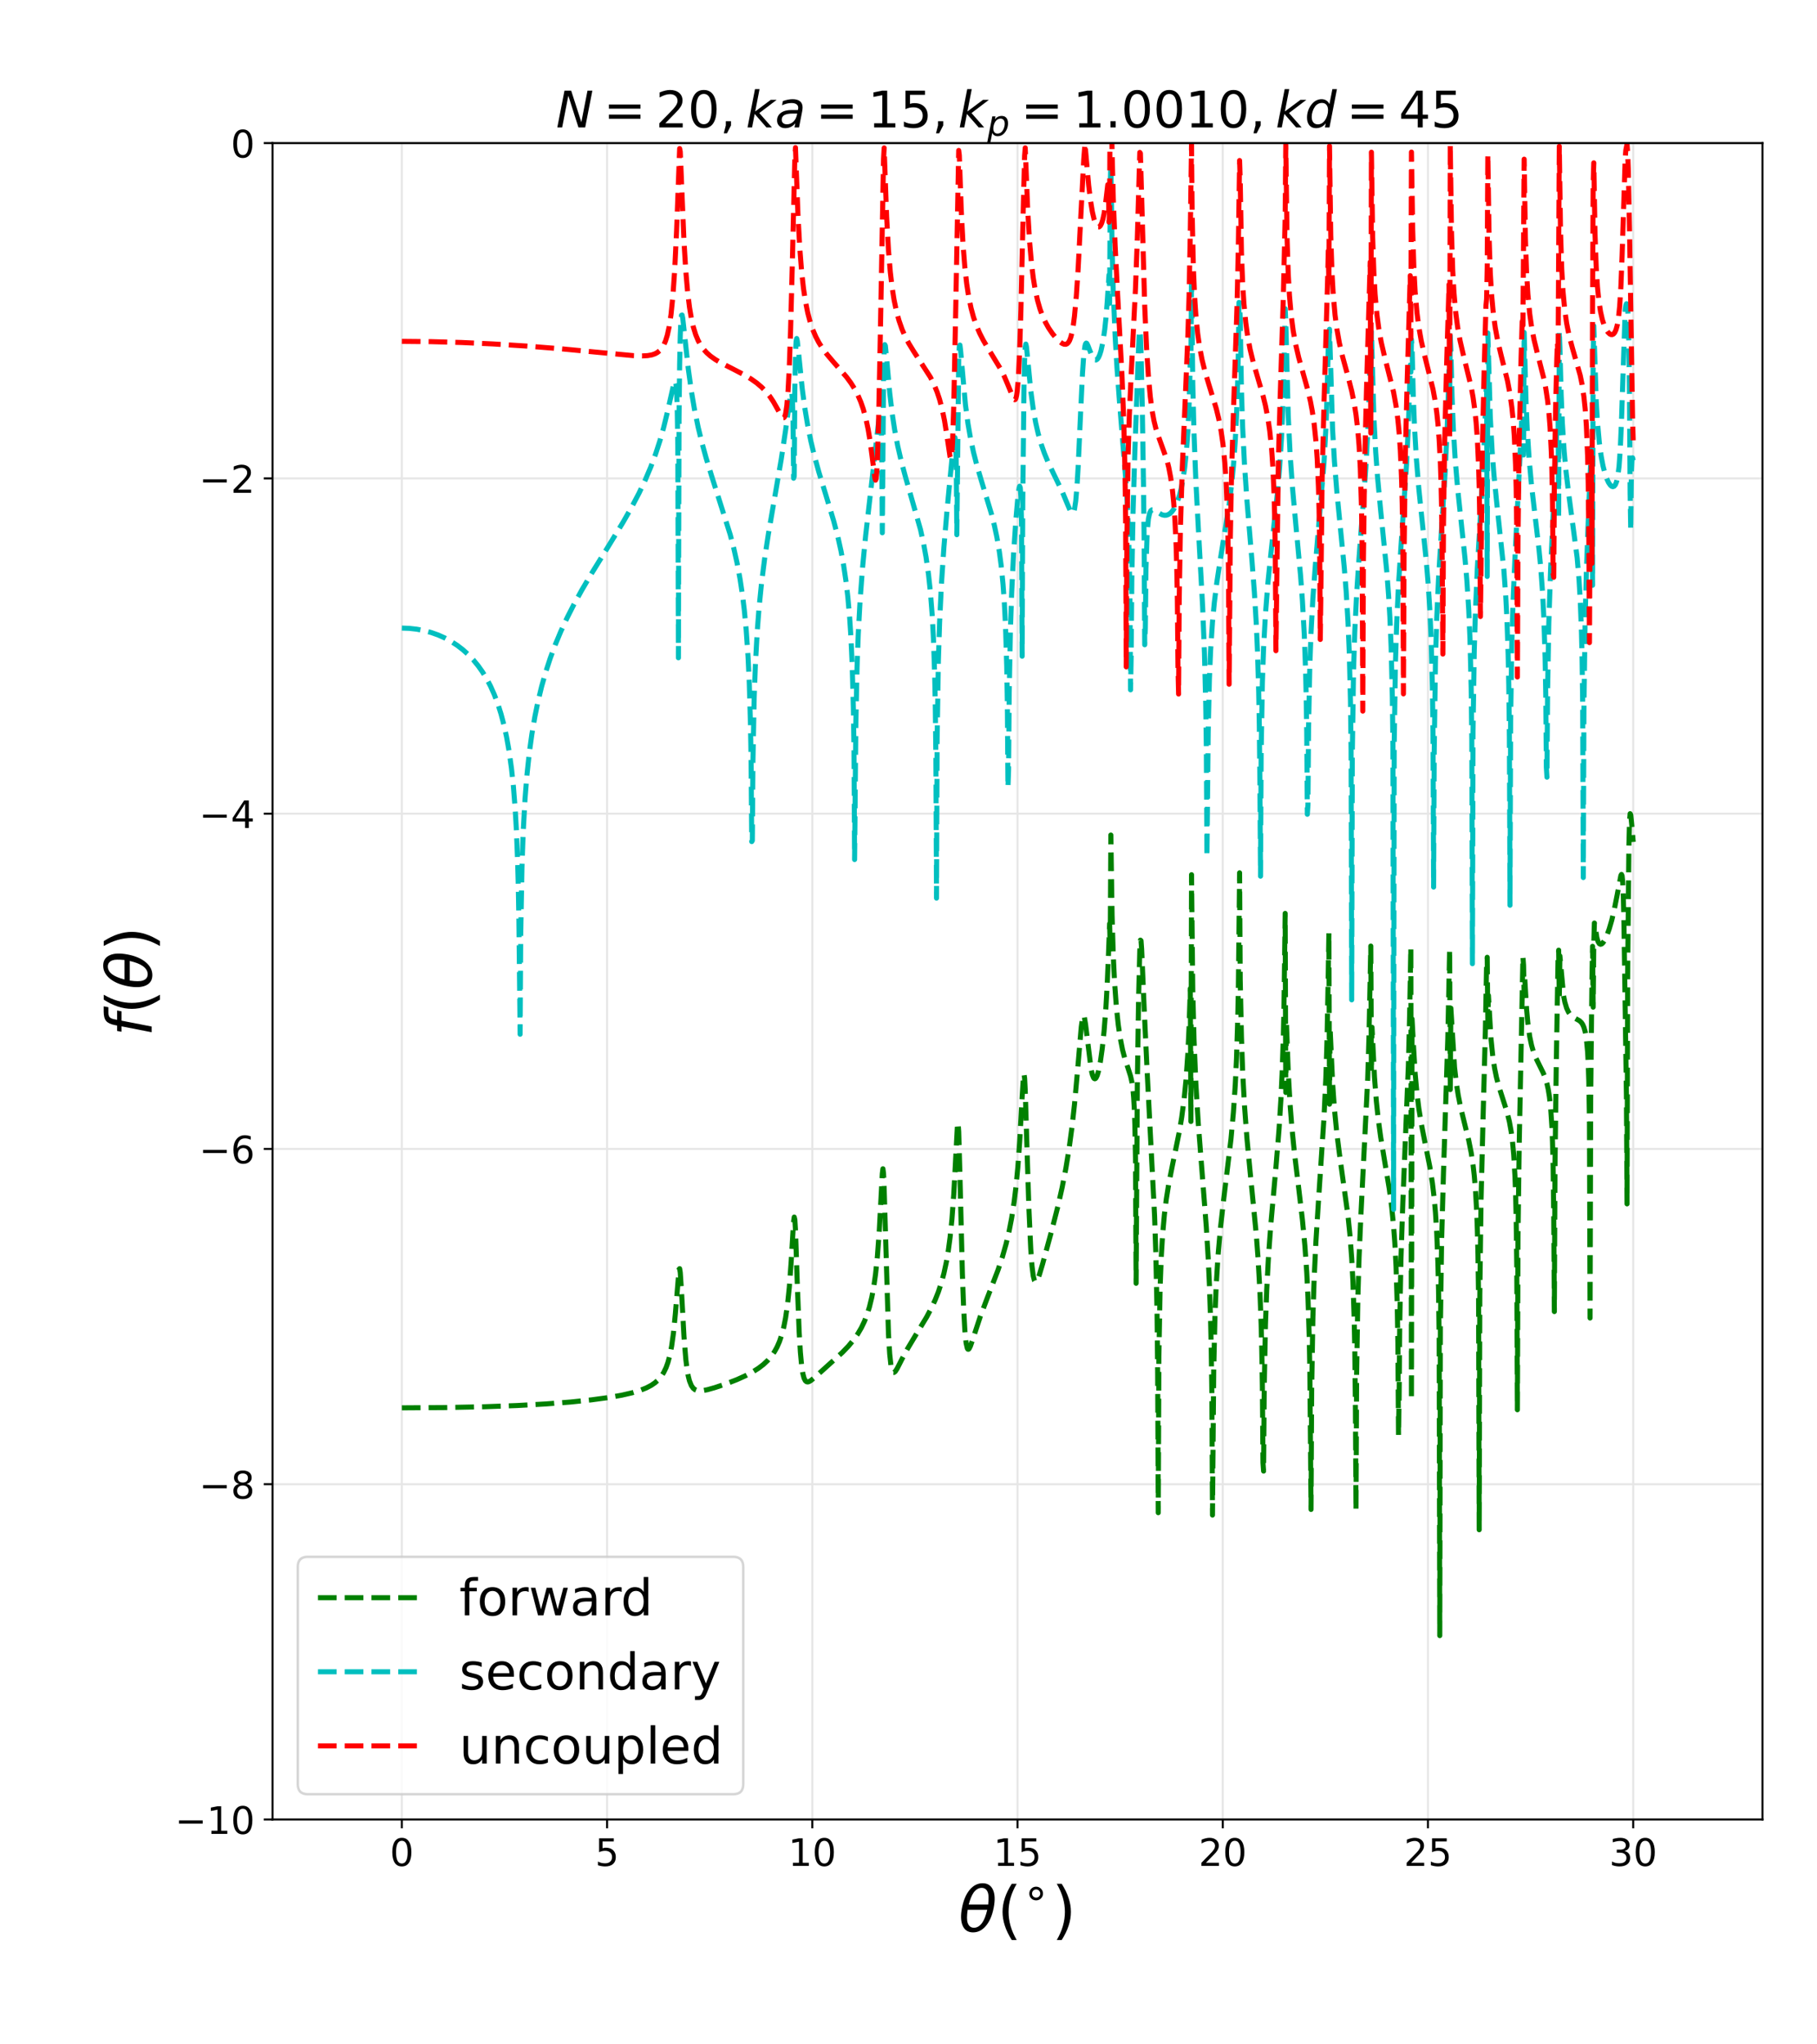 <?xml version="1.0" encoding="utf-8" standalone="no"?>
<!DOCTYPE svg PUBLIC "-//W3C//DTD SVG 1.1//EN"
  "http://www.w3.org/Graphics/SVG/1.1/DTD/svg11.dtd">
<!-- Created with matplotlib (https://matplotlib.org/) -->
<svg height="810pt" version="1.1" viewBox="0 0 720 810" width="720pt" xmlns="http://www.w3.org/2000/svg" xmlns:xlink="http://www.w3.org/1999/xlink">
 <defs>
  <style type="text/css">*{stroke-linecap:butt;stroke-linejoin:round;}</style>
 </defs>
 <g id="figure_1">
  <g id="patch_1">
   <path d="M 0 810 
L 720 810 
L 720 0 
L 0 0 
z
" style="fill:#ffffff;"/>
  </g>
  <g id="axes_1">
   <g id="patch_2">
    <path d="M 108 720.9 
L 698.4 720.9 
L 698.4 56.7 
L 108 56.7 
z
" style="fill:#ffffff;"/>
   </g>
   <g id="matplotlib.axis_1">
    <g id="xtick_1">
     <g id="line2d_1">
      <path clip-path="url(#p1f799252c6)" d="M 159.233 720.9 
L 159.233 56.7 
" style="fill:none;stroke:#e6e6e6;stroke-linecap:square;stroke-width:0.8;"/>
     </g>
     <g id="line2d_2">
      <defs>
       <path d="M 0 0 
L 0 3.5 
" id="m7fe7e31c6b" style="stroke:#000000;stroke-width:0.8;"/>
      </defs>
      <g>
       <use style="stroke:#000000;stroke-width:0.8;" x="159.233" xlink:href="#m7fe7e31c6b" y="720.9"/>
      </g>
     </g>
     <g id="text_1">
      <!-- 0 -->
      <g transform="translate(154.461 739.298)scale(0.15 -0.15)">
       <defs>
        <path d="M 31.781 66.406 
Q 24.172 66.406 20.328 58.906 
Q 16.5 51.422 16.5 36.375 
Q 16.5 21.391 20.328 13.891 
Q 24.172 6.391 31.781 6.391 
Q 39.453 6.391 43.281 13.891 
Q 47.125 21.391 47.125 36.375 
Q 47.125 51.422 43.281 58.906 
Q 39.453 66.406 31.781 66.406 
z
M 31.781 74.219 
Q 44.047 74.219 50.516 64.516 
Q 56.984 54.828 56.984 36.375 
Q 56.984 17.969 50.516 8.266 
Q 44.047 -1.422 31.781 -1.422 
Q 19.531 -1.422 13.062 8.266 
Q 6.594 17.969 6.594 36.375 
Q 6.594 54.828 13.062 64.516 
Q 19.531 74.219 31.781 74.219 
z
" id="DejaVuSans-48"/>
       </defs>
       <use xlink:href="#DejaVuSans-48"/>
      </g>
     </g>
    </g>
    <g id="xtick_2">
     <g id="line2d_3">
      <path clip-path="url(#p1f799252c6)" d="M 240.555 720.9 
L 240.555 56.7 
" style="fill:none;stroke:#e6e6e6;stroke-linecap:square;stroke-width:0.8;"/>
     </g>
     <g id="line2d_4">
      <g>
       <use style="stroke:#000000;stroke-width:0.8;" x="240.555" xlink:href="#m7fe7e31c6b" y="720.9"/>
      </g>
     </g>
     <g id="text_2">
      <!-- 5 -->
      <g transform="translate(235.783 739.298)scale(0.15 -0.15)">
       <defs>
        <path d="M 10.797 72.906 
L 49.516 72.906 
L 49.516 64.594 
L 19.828 64.594 
L 19.828 46.734 
Q 21.969 47.469 24.109 47.828 
Q 26.266 48.188 28.422 48.188 
Q 40.625 48.188 47.75 41.5 
Q 54.891 34.812 54.891 23.391 
Q 54.891 11.625 47.562 5.094 
Q 40.234 -1.422 26.906 -1.422 
Q 22.312 -1.422 17.547 -0.641 
Q 12.797 0.141 7.719 1.703 
L 7.719 11.625 
Q 12.109 9.234 16.797 8.062 
Q 21.484 6.891 26.703 6.891 
Q 35.156 6.891 40.078 11.328 
Q 45.016 15.766 45.016 23.391 
Q 45.016 31 40.078 35.438 
Q 35.156 39.891 26.703 39.891 
Q 22.75 39.891 18.812 39.016 
Q 14.891 38.141 10.797 36.281 
z
" id="DejaVuSans-53"/>
       </defs>
       <use xlink:href="#DejaVuSans-53"/>
      </g>
     </g>
    </g>
    <g id="xtick_3">
     <g id="line2d_5">
      <path clip-path="url(#p1f799252c6)" d="M 321.878 720.9 
L 321.878 56.7 
" style="fill:none;stroke:#e6e6e6;stroke-linecap:square;stroke-width:0.8;"/>
     </g>
     <g id="line2d_6">
      <g>
       <use style="stroke:#000000;stroke-width:0.8;" x="321.878" xlink:href="#m7fe7e31c6b" y="720.9"/>
      </g>
     </g>
     <g id="text_3">
      <!-- 10 -->
      <g transform="translate(312.334 739.298)scale(0.15 -0.15)">
       <defs>
        <path d="M 12.406 8.297 
L 28.516 8.297 
L 28.516 63.922 
L 10.984 60.406 
L 10.984 69.391 
L 28.422 72.906 
L 38.281 72.906 
L 38.281 8.297 
L 54.391 8.297 
L 54.391 0 
L 12.406 0 
z
" id="DejaVuSans-49"/>
       </defs>
       <use xlink:href="#DejaVuSans-49"/>
       <use x="63.623" xlink:href="#DejaVuSans-48"/>
      </g>
     </g>
    </g>
    <g id="xtick_4">
     <g id="line2d_7">
      <path clip-path="url(#p1f799252c6)" d="M 403.2 720.9 
L 403.2 56.7 
" style="fill:none;stroke:#e6e6e6;stroke-linecap:square;stroke-width:0.8;"/>
     </g>
     <g id="line2d_8">
      <g>
       <use style="stroke:#000000;stroke-width:0.8;" x="403.2" xlink:href="#m7fe7e31c6b" y="720.9"/>
      </g>
     </g>
     <g id="text_4">
      <!-- 15 -->
      <g transform="translate(393.656 739.298)scale(0.15 -0.15)">
       <use xlink:href="#DejaVuSans-49"/>
       <use x="63.623" xlink:href="#DejaVuSans-53"/>
      </g>
     </g>
    </g>
    <g id="xtick_5">
     <g id="line2d_9">
      <path clip-path="url(#p1f799252c6)" d="M 484.522 720.9 
L 484.522 56.7 
" style="fill:none;stroke:#e6e6e6;stroke-linecap:square;stroke-width:0.8;"/>
     </g>
     <g id="line2d_10">
      <g>
       <use style="stroke:#000000;stroke-width:0.8;" x="484.522" xlink:href="#m7fe7e31c6b" y="720.9"/>
      </g>
     </g>
     <g id="text_5">
      <!-- 20 -->
      <g transform="translate(474.979 739.298)scale(0.15 -0.15)">
       <defs>
        <path d="M 19.188 8.297 
L 53.609 8.297 
L 53.609 0 
L 7.328 0 
L 7.328 8.297 
Q 12.938 14.109 22.625 23.891 
Q 32.328 33.688 34.812 36.531 
Q 39.547 41.844 41.422 45.531 
Q 43.312 49.219 43.312 52.781 
Q 43.312 58.594 39.234 62.25 
Q 35.156 65.922 28.609 65.922 
Q 23.969 65.922 18.812 64.312 
Q 13.672 62.703 7.812 59.422 
L 7.812 69.391 
Q 13.766 71.781 18.938 73 
Q 24.125 74.219 28.422 74.219 
Q 39.75 74.219 46.484 68.547 
Q 53.219 62.891 53.219 53.422 
Q 53.219 48.922 51.531 44.891 
Q 49.859 40.875 45.406 35.406 
Q 44.188 33.984 37.641 27.219 
Q 31.109 20.453 19.188 8.297 
z
" id="DejaVuSans-50"/>
       </defs>
       <use xlink:href="#DejaVuSans-50"/>
       <use x="63.623" xlink:href="#DejaVuSans-48"/>
      </g>
     </g>
    </g>
    <g id="xtick_6">
     <g id="line2d_11">
      <path clip-path="url(#p1f799252c6)" d="M 565.845 720.9 
L 565.845 56.7 
" style="fill:none;stroke:#e6e6e6;stroke-linecap:square;stroke-width:0.8;"/>
     </g>
     <g id="line2d_12">
      <g>
       <use style="stroke:#000000;stroke-width:0.8;" x="565.845" xlink:href="#m7fe7e31c6b" y="720.9"/>
      </g>
     </g>
     <g id="text_6">
      <!-- 25 -->
      <g transform="translate(556.301 739.298)scale(0.15 -0.15)">
       <use xlink:href="#DejaVuSans-50"/>
       <use x="63.623" xlink:href="#DejaVuSans-53"/>
      </g>
     </g>
    </g>
    <g id="xtick_7">
     <g id="line2d_13">
      <path clip-path="url(#p1f799252c6)" d="M 647.167 720.9 
L 647.167 56.7 
" style="fill:none;stroke:#e6e6e6;stroke-linecap:square;stroke-width:0.8;"/>
     </g>
     <g id="line2d_14">
      <g>
       <use style="stroke:#000000;stroke-width:0.8;" x="647.167" xlink:href="#m7fe7e31c6b" y="720.9"/>
      </g>
     </g>
     <g id="text_7">
      <!-- 30 -->
      <g transform="translate(637.623 739.298)scale(0.15 -0.15)">
       <defs>
        <path d="M 40.578 39.312 
Q 47.656 37.797 51.625 33 
Q 55.609 28.219 55.609 21.188 
Q 55.609 10.406 48.188 4.484 
Q 40.766 -1.422 27.094 -1.422 
Q 22.516 -1.422 17.656 -0.516 
Q 12.797 0.391 7.625 2.203 
L 7.625 11.719 
Q 11.719 9.328 16.594 8.109 
Q 21.484 6.891 26.812 6.891 
Q 36.078 6.891 40.938 10.547 
Q 45.797 14.203 45.797 21.188 
Q 45.797 27.641 41.281 31.266 
Q 36.766 34.906 28.719 34.906 
L 20.219 34.906 
L 20.219 43.016 
L 29.109 43.016 
Q 36.375 43.016 40.234 45.922 
Q 44.094 48.828 44.094 54.297 
Q 44.094 59.906 40.109 62.906 
Q 36.141 65.922 28.719 65.922 
Q 24.656 65.922 20.016 65.031 
Q 15.375 64.156 9.812 62.312 
L 9.812 71.094 
Q 15.438 72.656 20.344 73.438 
Q 25.25 74.219 29.594 74.219 
Q 40.828 74.219 47.359 69.109 
Q 53.906 64.016 53.906 55.328 
Q 53.906 49.266 50.438 45.094 
Q 46.969 40.922 40.578 39.312 
z
" id="DejaVuSans-51"/>
       </defs>
       <use xlink:href="#DejaVuSans-51"/>
       <use x="63.623" xlink:href="#DejaVuSans-48"/>
      </g>
     </g>
    </g>
    <g id="text_8">
     <!-- $\theta(^{\circ})$ -->
     <g transform="translate(379.825 765.413)scale(0.25 -0.25)">
      <defs>
       <path d="M 45.516 34.672 
L 14.453 34.672 
Q 12.359 20.062 14.5 13.875 
Q 17.188 6.25 24.469 6.25 
Q 31.781 6.25 37.359 13.922 
Q 42.234 20.656 45.516 34.672 
z
M 47.016 42.969 
Q 48.344 56.844 46.625 61.719 
Q 43.953 69.438 36.766 69.438 
Q 29.297 69.438 23.828 61.812 
Q 19.531 55.672 16.156 42.969 
z
M 38.188 76.766 
Q 49.906 76.766 54.594 66.406 
Q 59.281 56.109 55.719 37.844 
Q 52.203 19.625 43.453 9.281 
Q 34.766 -1.125 23.047 -1.125 
Q 11.281 -1.125 6.641 9.281 
Q 2 19.625 5.516 37.844 
Q 9.078 56.109 17.719 66.406 
Q 26.422 76.766 38.188 76.766 
z
" id="DejaVuSans-Oblique-952"/>
       <path d="M 31 75.875 
Q 24.469 64.656 21.281 53.656 
Q 18.109 42.672 18.109 31.391 
Q 18.109 20.125 21.312 9.062 
Q 24.516 -2 31 -13.188 
L 23.188 -13.188 
Q 15.875 -1.703 12.234 9.375 
Q 8.594 20.453 8.594 31.391 
Q 8.594 42.281 12.203 53.312 
Q 15.828 64.359 23.188 75.875 
z
" id="DejaVuSans-40"/>
       <path d="M 31.25 40.922 
Q 27.344 40.922 24.656 38.203 
Q 21.969 35.5 21.969 31.594 
Q 21.969 27.734 24.656 25.078 
Q 27.344 22.422 31.25 22.422 
Q 35.156 22.422 37.844 25.078 
Q 40.531 27.734 40.531 31.594 
Q 40.531 35.453 37.812 38.188 
Q 35.109 40.922 31.25 40.922 
z
M 31.25 47.219 
Q 34.375 47.219 37.25 46.016 
Q 40.141 44.828 42.234 42.578 
Q 44.484 40.391 45.609 37.594 
Q 46.734 34.812 46.734 31.594 
Q 46.734 25.156 42.219 20.688 
Q 37.703 16.219 31.156 16.219 
Q 24.562 16.219 20.156 20.609 
Q 15.766 25 15.766 31.594 
Q 15.766 38.141 20.25 42.672 
Q 24.75 47.219 31.25 47.219 
z
" id="DejaVuSans-8728"/>
       <path d="M 8.016 75.875 
L 15.828 75.875 
Q 23.141 64.359 26.781 53.312 
Q 30.422 42.281 30.422 31.391 
Q 30.422 20.453 26.781 9.375 
Q 23.141 -1.703 15.828 -13.188 
L 8.016 -13.188 
Q 14.5 -2 17.703 9.062 
Q 20.906 20.125 20.906 31.391 
Q 20.906 42.672 17.703 53.656 
Q 14.5 64.656 8.016 75.875 
z
" id="DejaVuSans-41"/>
      </defs>
      <use transform="translate(0 0.234)" xlink:href="#DejaVuSans-Oblique-952"/>
      <use transform="translate(61.182 0.234)" xlink:href="#DejaVuSans-40"/>
      <use transform="translate(101.152 38.516)scale(0.7)" xlink:href="#DejaVuSans-8728"/>
      <use transform="translate(147.705 0.234)" xlink:href="#DejaVuSans-41"/>
     </g>
    </g>
   </g>
   <g id="matplotlib.axis_2">
    <g id="ytick_1">
     <g id="line2d_15">
      <path clip-path="url(#p1f799252c6)" d="M 108 720.9 
L 698.4 720.9 
" style="fill:none;stroke:#e6e6e6;stroke-linecap:square;stroke-width:0.8;"/>
     </g>
     <g id="line2d_16">
      <defs>
       <path d="M 0 0 
L -3.5 0 
" id="m4058fd19c8" style="stroke:#000000;stroke-width:0.8;"/>
      </defs>
      <g>
       <use style="stroke:#000000;stroke-width:0.8;" x="108" xlink:href="#m4058fd19c8" y="720.9"/>
      </g>
     </g>
     <g id="text_9">
      <!-- −10 -->
      <g transform="translate(69.343 726.599)scale(0.15 -0.15)">
       <defs>
        <path d="M 10.594 35.5 
L 73.188 35.5 
L 73.188 27.203 
L 10.594 27.203 
z
" id="DejaVuSans-8722"/>
       </defs>
       <use xlink:href="#DejaVuSans-8722"/>
       <use x="83.789" xlink:href="#DejaVuSans-49"/>
       <use x="147.412" xlink:href="#DejaVuSans-48"/>
      </g>
     </g>
    </g>
    <g id="ytick_2">
     <g id="line2d_17">
      <path clip-path="url(#p1f799252c6)" d="M 108 588.06 
L 698.4 588.06 
" style="fill:none;stroke:#e6e6e6;stroke-linecap:square;stroke-width:0.8;"/>
     </g>
     <g id="line2d_18">
      <g>
       <use style="stroke:#000000;stroke-width:0.8;" x="108" xlink:href="#m4058fd19c8" y="588.06"/>
      </g>
     </g>
     <g id="text_10">
      <!-- −8 -->
      <g transform="translate(78.887 593.759)scale(0.15 -0.15)">
       <defs>
        <path d="M 31.781 34.625 
Q 24.75 34.625 20.719 30.859 
Q 16.703 27.094 16.703 20.516 
Q 16.703 13.922 20.719 10.156 
Q 24.75 6.391 31.781 6.391 
Q 38.812 6.391 42.859 10.172 
Q 46.922 13.969 46.922 20.516 
Q 46.922 27.094 42.891 30.859 
Q 38.875 34.625 31.781 34.625 
z
M 21.922 38.812 
Q 15.578 40.375 12.031 44.719 
Q 8.5 49.078 8.5 55.328 
Q 8.5 64.062 14.719 69.141 
Q 20.953 74.219 31.781 74.219 
Q 42.672 74.219 48.875 69.141 
Q 55.078 64.062 55.078 55.328 
Q 55.078 49.078 51.531 44.719 
Q 48 40.375 41.703 38.812 
Q 48.828 37.156 52.797 32.312 
Q 56.781 27.484 56.781 20.516 
Q 56.781 9.906 50.312 4.234 
Q 43.844 -1.422 31.781 -1.422 
Q 19.734 -1.422 13.25 4.234 
Q 6.781 9.906 6.781 20.516 
Q 6.781 27.484 10.781 32.312 
Q 14.797 37.156 21.922 38.812 
z
M 18.312 54.391 
Q 18.312 48.734 21.844 45.562 
Q 25.391 42.391 31.781 42.391 
Q 38.141 42.391 41.719 45.562 
Q 45.312 48.734 45.312 54.391 
Q 45.312 60.062 41.719 63.234 
Q 38.141 66.406 31.781 66.406 
Q 25.391 66.406 21.844 63.234 
Q 18.312 60.062 18.312 54.391 
z
" id="DejaVuSans-56"/>
       </defs>
       <use xlink:href="#DejaVuSans-8722"/>
       <use x="83.789" xlink:href="#DejaVuSans-56"/>
      </g>
     </g>
    </g>
    <g id="ytick_3">
     <g id="line2d_19">
      <path clip-path="url(#p1f799252c6)" d="M 108 455.22 
L 698.4 455.22 
" style="fill:none;stroke:#e6e6e6;stroke-linecap:square;stroke-width:0.8;"/>
     </g>
     <g id="line2d_20">
      <g>
       <use style="stroke:#000000;stroke-width:0.8;" x="108" xlink:href="#m4058fd19c8" y="455.22"/>
      </g>
     </g>
     <g id="text_11">
      <!-- −6 -->
      <g transform="translate(78.887 460.919)scale(0.15 -0.15)">
       <defs>
        <path d="M 33.016 40.375 
Q 26.375 40.375 22.484 35.828 
Q 18.609 31.297 18.609 23.391 
Q 18.609 15.531 22.484 10.953 
Q 26.375 6.391 33.016 6.391 
Q 39.656 6.391 43.531 10.953 
Q 47.406 15.531 47.406 23.391 
Q 47.406 31.297 43.531 35.828 
Q 39.656 40.375 33.016 40.375 
z
M 52.594 71.297 
L 52.594 62.312 
Q 48.875 64.062 45.094 64.984 
Q 41.312 65.922 37.594 65.922 
Q 27.828 65.922 22.672 59.328 
Q 17.531 52.734 16.797 39.406 
Q 19.672 43.656 24.016 45.922 
Q 28.375 48.188 33.594 48.188 
Q 44.578 48.188 50.953 41.516 
Q 57.328 34.859 57.328 23.391 
Q 57.328 12.156 50.688 5.359 
Q 44.047 -1.422 33.016 -1.422 
Q 20.359 -1.422 13.672 8.266 
Q 6.984 17.969 6.984 36.375 
Q 6.984 53.656 15.188 63.938 
Q 23.391 74.219 37.203 74.219 
Q 40.922 74.219 44.703 73.484 
Q 48.484 72.75 52.594 71.297 
z
" id="DejaVuSans-54"/>
       </defs>
       <use xlink:href="#DejaVuSans-8722"/>
       <use x="83.789" xlink:href="#DejaVuSans-54"/>
      </g>
     </g>
    </g>
    <g id="ytick_4">
     <g id="line2d_21">
      <path clip-path="url(#p1f799252c6)" d="M 108 322.38 
L 698.4 322.38 
" style="fill:none;stroke:#e6e6e6;stroke-linecap:square;stroke-width:0.8;"/>
     </g>
     <g id="line2d_22">
      <g>
       <use style="stroke:#000000;stroke-width:0.8;" x="108" xlink:href="#m4058fd19c8" y="322.38"/>
      </g>
     </g>
     <g id="text_12">
      <!-- −4 -->
      <g transform="translate(78.887 328.079)scale(0.15 -0.15)">
       <defs>
        <path d="M 37.797 64.312 
L 12.891 25.391 
L 37.797 25.391 
z
M 35.203 72.906 
L 47.609 72.906 
L 47.609 25.391 
L 58.016 25.391 
L 58.016 17.188 
L 47.609 17.188 
L 47.609 0 
L 37.797 0 
L 37.797 17.188 
L 4.891 17.188 
L 4.891 26.703 
z
" id="DejaVuSans-52"/>
       </defs>
       <use xlink:href="#DejaVuSans-8722"/>
       <use x="83.789" xlink:href="#DejaVuSans-52"/>
      </g>
     </g>
    </g>
    <g id="ytick_5">
     <g id="line2d_23">
      <path clip-path="url(#p1f799252c6)" d="M 108 189.54 
L 698.4 189.54 
" style="fill:none;stroke:#e6e6e6;stroke-linecap:square;stroke-width:0.8;"/>
     </g>
     <g id="line2d_24">
      <g>
       <use style="stroke:#000000;stroke-width:0.8;" x="108" xlink:href="#m4058fd19c8" y="189.54"/>
      </g>
     </g>
     <g id="text_13">
      <!-- −2 -->
      <g transform="translate(78.887 195.239)scale(0.15 -0.15)">
       <use xlink:href="#DejaVuSans-8722"/>
       <use x="83.789" xlink:href="#DejaVuSans-50"/>
      </g>
     </g>
    </g>
    <g id="ytick_6">
     <g id="line2d_25">
      <path clip-path="url(#p1f799252c6)" d="M 108 56.7 
L 698.4 56.7 
" style="fill:none;stroke:#e6e6e6;stroke-linecap:square;stroke-width:0.8;"/>
     </g>
     <g id="line2d_26">
      <g>
       <use style="stroke:#000000;stroke-width:0.8;" x="108" xlink:href="#m4058fd19c8" y="56.7"/>
      </g>
     </g>
     <g id="text_14">
      <!-- 0 -->
      <g transform="translate(91.456 62.399)scale(0.15 -0.15)">
       <use xlink:href="#DejaVuSans-48"/>
      </g>
     </g>
    </g>
    <g id="text_15">
     <!-- $f(\theta)$ -->
     <g transform="translate(60.144 410.675)rotate(-90)scale(0.25 -0.25)">
      <defs>
       <path d="M 47.797 75.984 
L 46.391 68.5 
L 37.797 68.5 
Q 32.906 68.5 30.688 66.578 
Q 28.469 64.656 27.391 59.516 
L 26.422 54.688 
L 41.219 54.688 
L 39.891 47.703 
L 25.094 47.703 
L 15.828 0 
L 6.781 0 
L 16.109 47.703 
L 7.516 47.703 
L 8.797 54.688 
L 17.391 54.688 
L 18.109 58.5 
Q 19.969 68.172 24.625 72.078 
Q 29.297 75.984 39.312 75.984 
z
" id="DejaVuSans-Oblique-102"/>
      </defs>
      <use transform="translate(0 0.234)" xlink:href="#DejaVuSans-Oblique-102"/>
      <use transform="translate(35.205 0.234)" xlink:href="#DejaVuSans-40"/>
      <use transform="translate(74.219 0.234)" xlink:href="#DejaVuSans-Oblique-952"/>
      <use transform="translate(135.4 0.234)" xlink:href="#DejaVuSans-41"/>
     </g>
    </g>
   </g>
   <g id="line2d_27">
    <path clip-path="url(#p1f799252c6)" d="M 159.233 557.802 
L 176.319 557.69 
L 191.697 557.375 
L 204.878 556.891 
L 216.35 556.255 
L 226.113 555.497 
L 234.412 554.636 
L 241.003 553.741 
L 246.373 552.793 
L 250.522 551.835 
L 253.695 550.872 
L 256.136 549.896 
L 258.089 548.867 
L 259.554 547.861 
L 260.774 546.782 
L 261.995 545.364 
L 262.971 543.855 
L 263.947 541.826 
L 264.68 539.784 
L 265.412 537.067 
L 266.144 533.339 
L 266.876 528.082 
L 267.609 520.624 
L 269.073 502.93 
L 269.317 502.654 
L 269.561 504.167 
L 270.049 511.535 
L 271.026 529.497 
L 271.758 538.564 
L 272.246 542.509 
L 272.734 545.261 
L 273.223 547.169 
L 273.955 548.99 
L 274.687 550.033 
L 275.419 550.616 
L 276.152 550.918 
L 277.128 551.059 
L 278.348 550.996 
L 280.301 550.622 
L 283.23 549.799 
L 287.624 548.32 
L 292.017 546.616 
L 295.435 545.072 
L 298.364 543.508 
L 300.561 542.109 
L 302.513 540.615 
L 304.222 539.015 
L 305.686 537.311 
L 306.907 535.537 
L 307.883 533.774 
L 308.86 531.56 
L 309.836 528.669 
L 310.568 525.832 
L 311.3 522.125 
L 312.033 517.106 
L 312.765 510.062 
L 313.497 500.031 
L 314.474 483.94 
L 314.718 482.217 
L 314.962 483.231 
L 315.206 487.281 
L 315.938 508.808 
L 316.67 527.644 
L 317.159 535.802 
L 317.647 541.058 
L 318.135 544.251 
L 318.623 546.079 
L 319.111 547.04 
L 319.6 547.459 
L 320.088 547.54 
L 320.576 547.412 
L 321.308 546.993 
L 322.773 545.799 
L 333.757 535.882 
L 336.198 533.343 
L 338.15 530.999 
L 339.859 528.579 
L 341.323 526.075 
L 342.544 523.525 
L 343.52 521.03 
L 344.497 517.935 
L 345.473 513.927 
L 346.205 510.005 
L 346.937 504.869 
L 347.67 497.857 
L 348.402 487.906 
L 349.134 474.075 
L 349.622 464.965 
L 349.867 463.08 
L 350.111 464.921 
L 350.355 470.815 
L 352.063 528.517 
L 352.552 536.449 
L 353.04 540.929 
L 353.528 543.069 
L 353.772 543.556 
L 354.016 543.774 
L 354.26 543.789 
L 354.748 543.409 
L 355.481 542.278 
L 357.433 538.449 
L 359.63 534.366 
L 362.315 529.874 
L 367.197 521.813 
L 369.15 518.123 
L 370.614 514.938 
L 371.835 511.848 
L 373.055 508.151 
L 374.031 504.535 
L 375.008 500.019 
L 375.74 495.744 
L 376.472 490.316 
L 377.205 483.138 
L 377.937 473.238 
L 378.669 459.472 
L 379.401 445.505 
L 379.645 444.822 
L 379.89 448.385 
L 380.378 465.736 
L 381.354 504.662 
L 381.842 518.2 
L 382.33 527.122 
L 382.819 532.101 
L 383.307 534.234 
L 383.551 534.574 
L 383.795 534.581 
L 384.039 534.34 
L 384.527 533.372 
L 385.504 530.542 
L 388.433 521.646 
L 390.874 515.164 
L 395.511 503.09 
L 397.22 497.947 
L 398.684 492.787 
L 399.905 487.603 
L 400.881 482.538 
L 401.858 476.196 
L 402.59 470.165 
L 403.322 462.484 
L 404.054 452.405 
L 405.031 434.603 
L 405.519 426.805 
L 405.763 425.514 
L 406.007 427.194 
L 406.251 431.967 
L 406.983 455.932 
L 407.716 478.975 
L 408.448 494.97 
L 408.936 501.596 
L 409.424 505.524 
L 409.912 507.407 
L 410.157 507.784 
L 410.401 507.876 
L 410.645 507.741 
L 411.133 506.972 
L 411.865 505.051 
L 413.086 500.97 
L 416.747 487.559 
L 419.188 477.986 
L 420.896 470.42 
L 422.361 462.887 
L 423.581 455.44 
L 424.802 446.396 
L 425.778 437.555 
L 426.999 424.042 
L 428.463 406.849 
L 428.951 403.341 
L 429.195 402.525 
L 429.44 402.419 
L 429.684 403.008 
L 430.172 405.903 
L 432.369 423.75 
L 432.857 425.836 
L 433.345 427.043 
L 433.589 427.336 
L 433.833 427.433 
L 434.077 427.344 
L 434.321 427.077 
L 434.81 426.036 
L 435.298 424.353 
L 436.03 420.663 
L 436.762 415.502 
L 437.495 408.573 
L 438.227 399.128 
L 438.715 390.616 
L 439.203 379.113 
L 439.691 365.983 
L 439.935 375.669 
L 440.179 330.844 
L 440.668 362.624 
L 441.156 378.866 
L 441.644 388.981 
L 442.376 399.052 
L 443.109 405.939 
L 443.841 411.002 
L 444.817 415.982 
L 445.794 419.663 
L 447.014 423.292 
L 447.99 426.344 
L 448.479 428.533 
L 448.967 432.036 
L 449.211 434.817 
L 449.455 438.953 
L 449.699 445.715 
L 449.943 458.888 
L 450.187 508.448 
L 450.675 429.904 
L 451.163 396.421 
L 451.652 376.488 
L 451.896 372.486 
L 452.14 372.706 
L 452.384 376.089 
L 453.36 399.038 
L 454.581 424.849 
L 457.51 481.741 
L 457.998 496.41 
L 458.486 519.761 
L 458.73 542.899 
L 458.974 599.345 
L 459.218 537.526 
L 459.707 509.938 
L 460.195 497.327 
L 460.683 489.304 
L 461.415 481.081 
L 462.147 475.165 
L 463.124 469.072 
L 464.588 461.673 
L 467.273 448.605 
L 468.25 442.755 
L 469.226 435.354 
L 469.958 427.938 
L 470.691 417.376 
L 471.179 406.848 
L 471.667 391.69 
L 471.911 444.348 
L 472.155 346.556 
L 472.643 392.362 
L 473.131 411.738 
L 473.864 429.267 
L 474.84 445.251 
L 476.305 464.097 
L 478.013 486.211 
L 478.746 498.293 
L 479.234 508.765 
L 479.722 523.612 
L 479.966 534.696 
L 480.21 552.179 
L 480.454 600.29 
L 480.942 542.841 
L 481.431 521.415 
L 481.919 509.417 
L 482.651 497.508 
L 483.627 486.39 
L 484.848 475.601 
L 487.777 451.363 
L 488.753 440.669 
L 489.485 429.762 
L 489.974 419.557 
L 490.462 403.908 
L 490.706 391.244 
L 491.194 345.82 
L 491.438 388.127 
L 491.926 410.819 
L 492.415 424.529 
L 493.147 438.217 
L 494.123 451.17 
L 495.344 464.008 
L 497.784 488.871 
L 498.517 498.544 
L 499.249 511.65 
L 499.737 524.807 
L 499.981 534.464 
L 500.225 548.988 
L 500.469 579.574 
L 500.714 582.866 
L 500.958 549.908 
L 501.446 524.821 
L 501.934 511.213 
L 502.666 497.558 
L 503.643 484.327 
L 505.595 462.563 
L 506.816 447.551 
L 507.548 435.901 
L 508.036 425.589 
L 508.524 410.824 
L 508.768 399.942 
L 509.257 361.893 
L 509.501 432.846 
L 509.745 404.952 
L 510.477 424.779 
L 511.209 437.701 
L 511.942 446.972 
L 512.918 456.669 
L 514.627 470.841 
L 516.091 483.279 
L 517.068 493.565 
L 517.8 504.008 
L 518.288 513.829 
L 518.776 529.099 
L 519.02 541.803 
L 519.508 598.064 
L 519.752 550.613 
L 520.241 521.961 
L 520.729 506.9 
L 521.461 491.596 
L 522.437 476.138 
L 524.634 442.927 
L 525.367 427.152 
L 525.855 411.694 
L 526.343 385.217 
L 526.587 369.675 
L 526.831 437.497 
L 527.075 407.774 
L 528.052 429.063 
L 528.784 439.445 
L 529.76 449.338 
L 530.981 458.865 
L 534.154 481.773 
L 534.886 488.913 
L 535.618 498.497 
L 536.106 507.671 
L 536.595 522.125 
L 536.839 534.202 
L 537.083 556.689 
L 537.327 598.384 
L 537.571 544.309 
L 538.059 514.101 
L 538.547 498.04 
L 539.28 481.183 
L 541.965 427.483 
L 542.453 411.201 
L 543.185 374.837 
L 543.429 424.699 
L 543.673 407.041 
L 544.65 426.739 
L 545.382 436.266 
L 546.114 443.205 
L 547.09 450.417 
L 548.555 459.306 
L 550.508 471.021 
L 551.484 478.386 
L 552.216 485.735 
L 552.705 492.369 
L 553.193 501.773 
L 553.681 517.683 
L 553.925 532.462 
L 554.169 568.635 
L 554.413 553.46 
L 554.657 524.57 
L 555.145 498.733 
L 555.878 476.454 
L 558.074 422.145 
L 558.563 402.561 
L 559.051 375.501 
L 559.295 554.363 
L 559.539 403.731 
L 560.027 412.953 
L 560.759 425.283 
L 561.492 433.313 
L 562.224 439.178 
L 563.2 445.259 
L 564.665 452.707 
L 566.618 462.498 
L 567.594 468.682 
L 568.326 474.867 
L 568.814 480.432 
L 569.303 488.207 
L 569.791 500.754 
L 570.035 511.275 
L 570.279 530.154 
L 570.523 648.052 
L 570.767 526.233 
L 571.255 491.302 
L 571.988 464.714 
L 573.696 411.635 
L 574.428 376.109 
L 574.673 431.716 
L 574.917 399.455 
L 576.381 422.936 
L 577.113 429.32 
L 577.846 434.025 
L 578.822 438.917 
L 580.287 444.922 
L 581.995 451.833 
L 582.972 456.717 
L 583.704 461.55 
L 584.192 465.831 
L 584.68 471.655 
L 585.168 480.477 
L 585.412 487.135 
L 585.657 496.977 
L 585.901 514.606 
L 586.145 606.114 
L 586.389 512.894 
L 586.877 475.516 
L 587.609 445.662 
L 588.586 408.475 
L 589.074 381.976 
L 589.318 379.29 
L 589.562 404.719 
L 589.806 394.426 
L 590.782 411.155 
L 591.515 418.42 
L 592.247 423.273 
L 592.979 426.86 
L 593.956 430.576 
L 595.42 435.125 
L 597.129 440.46 
L 598.105 444.4 
L 598.837 448.466 
L 599.326 452.203 
L 599.814 457.468 
L 600.302 465.791 
L 600.546 472.326 
L 600.79 482.373 
L 601.034 501.724 
L 601.278 558.561 
L 601.522 489.586 
L 602.01 452.898 
L 603.475 379.066 
L 603.719 382.426 
L 603.963 394.229 
L 604.207 387.884 
L 604.94 400.073 
L 605.428 405.427 
L 606.16 410.682 
L 606.892 414.156 
L 607.625 416.668 
L 608.601 419.191 
L 610.065 422.17 
L 611.53 425.124 
L 612.262 426.957 
L 612.994 429.37 
L 613.483 431.554 
L 613.971 434.543 
L 614.459 438.968 
L 614.947 446.36 
L 615.191 452.433 
L 615.435 462.151 
L 615.679 482.09 
L 615.924 519.664 
L 616.168 462.89 
L 616.656 423.879 
L 617.388 379.767 
L 617.632 376.468 
L 617.876 395.771 
L 618.12 378.751 
L 619.585 394.546 
L 620.073 397.035 
L 620.805 399.484 
L 621.538 401.03 
L 622.27 402.045 
L 623.002 402.734 
L 623.978 403.361 
L 625.931 404.462 
L 626.663 405.177 
L 627.152 405.915 
L 627.64 407.018 
L 628.128 408.738 
L 628.616 411.589 
L 629.104 416.822 
L 629.348 421.35 
L 629.593 428.735 
L 629.837 443.391 
L 630.081 522.217 
L 630.325 435.558 
L 630.813 388.189 
L 631.057 374.936 
L 631.301 399.043 
L 631.545 373.821 
L 631.789 365.719 
L 632.033 366.704 
L 632.766 371.472 
L 633.254 373.117 
L 633.742 373.912 
L 634.23 374.144 
L 634.718 373.978 
L 635.207 373.512 
L 635.939 372.375 
L 636.671 370.806 
L 637.647 368.121 
L 638.624 364.774 
L 639.6 360.718 
L 640.821 354.556 
L 642.285 346.879 
L 642.529 346.451 
L 642.773 347.028 
L 643.017 349.463 
L 643.262 355.199 
L 643.506 366.363 
L 644.482 433.972 
L 644.726 476.99 
L 644.97 387.208 
L 645.458 335.632 
L 645.702 325.742 
L 645.946 322.4 
L 646.191 322.798 
L 646.679 327.734 
L 647.167 333.585 
L 647.167 333.585 
" style="fill:none;stroke:#008000;stroke-dasharray:7.4,3.2;stroke-dashoffset:0;stroke-width:2;"/>
   </g>
   <g id="line2d_28">
    <path clip-path="url(#p1f799252c6)" d="M 159.233 248.854 
L 162.162 248.962 
L 165.091 249.289 
L 168.02 249.843 
L 170.949 250.637 
L 173.634 251.595 
L 176.319 252.796 
L 178.76 254.127 
L 181.201 255.717 
L 183.398 257.408 
L 185.595 259.39 
L 187.547 261.444 
L 189.5 263.832 
L 191.209 266.257 
L 192.917 269.075 
L 194.382 271.882 
L 195.846 275.152 
L 197.311 279.028 
L 198.531 282.879 
L 199.752 287.506 
L 200.728 291.989 
L 201.705 297.471 
L 202.681 304.471 
L 203.413 311.317 
L 204.145 320.542 
L 204.634 329.062 
L 205.122 341.427 
L 205.366 350.523 
L 205.61 364.006 
L 206.098 409.778 
L 206.342 369.965 
L 206.83 343.384 
L 207.319 329.633 
L 208.051 316.457 
L 208.783 307.279 
L 209.759 298.143 
L 210.736 291.037 
L 211.956 283.872 
L 213.177 277.945 
L 214.641 271.926 
L 216.35 265.94 
L 218.059 260.739 
L 220.011 255.484 
L 222.208 250.212 
L 224.649 244.933 
L 227.334 239.636 
L 230.507 233.861 
L 234.412 227.225 
L 240.759 216.963 
L 246.861 206.975 
L 250.278 200.985 
L 253.207 195.402 
L 255.648 190.261 
L 257.845 185.079 
L 259.798 179.845 
L 261.506 174.587 
L 262.971 169.398 
L 264.435 163.397 
L 267.12 151.521 
L 267.364 151.087 
L 267.609 151.201 
L 267.853 152.258 
L 268.097 155.029 
L 268.341 161.253 
L 268.585 176.417 
L 268.829 260.629 
L 269.073 165.371 
L 269.317 144.116 
L 269.561 132.942 
L 269.805 127.188 
L 270.049 124.913 
L 270.294 124.829 
L 270.538 126.04 
L 271.27 132.63 
L 272.734 146.109 
L 273.955 154.936 
L 275.175 162.097 
L 276.64 169.223 
L 278.104 175.288 
L 279.813 181.497 
L 282.01 188.653 
L 289.332 211.748 
L 290.797 217.381 
L 292.017 222.814 
L 293.238 229.325 
L 294.214 235.781 
L 294.947 241.799 
L 295.679 249.473 
L 296.411 260.123 
L 296.899 270.503 
L 297.387 287.212 
L 297.632 301.826 
L 297.876 333.459 
L 298.12 333.039 
L 298.364 301.277 
L 298.852 276.519 
L 299.34 263.116 
L 300.072 249.947 
L 300.805 240.538 
L 301.781 230.883 
L 303.001 221.286 
L 304.466 211.657 
L 306.663 198.882 
L 309.592 181.847 
L 311.3 170.422 
L 313.253 156.388 
L 313.497 155.526 
L 313.741 155.721 
L 313.985 158.079 
L 314.23 165.416 
L 314.474 189.483 
L 314.718 188.737 
L 314.962 153.982 
L 315.206 140.631 
L 315.45 135.274 
L 315.694 134.11 
L 315.938 135.109 
L 316.426 139.603 
L 317.891 153.992 
L 318.867 161.376 
L 320.088 168.747 
L 321.308 174.767 
L 322.773 180.871 
L 324.481 187.06 
L 327.166 195.841 
L 330.339 206.344 
L 332.048 212.876 
L 333.269 218.394 
L 334.245 223.676 
L 335.221 230.22 
L 335.953 236.485 
L 336.686 244.774 
L 337.174 252.275 
L 337.662 262.819 
L 338.15 280.432 
L 338.394 296.809 
L 338.638 340.562 
L 339.127 287.184 
L 339.615 264.226 
L 340.103 251.03 
L 340.835 237.56 
L 341.812 224.66 
L 343.032 212.081 
L 344.985 194.942 
L 347.426 173.405 
L 348.402 165.022 
L 348.646 163.718 
L 348.89 163.516 
L 349.134 165.73 
L 349.378 174.1 
L 349.622 211.1 
L 350.111 150.378 
L 350.355 139.778 
L 350.599 136.539 
L 350.843 137.013 
L 351.331 141.97 
L 352.552 155.629 
L 353.528 163.823 
L 354.504 170.236 
L 355.725 176.675 
L 357.189 183.003 
L 358.898 189.31 
L 364.756 209.851 
L 365.976 215.383 
L 366.953 220.761 
L 367.929 227.596 
L 368.661 234.375 
L 369.394 243.813 
L 369.882 252.979 
L 370.37 267.399 
L 370.614 279.304 
L 370.858 300.877 
L 371.102 355.846 
L 371.346 292.497 
L 371.835 262.007 
L 372.323 246.591 
L 373.055 231.376 
L 374.031 216.841 
L 375.252 202.321 
L 377.449 179.392 
L 377.937 175.217 
L 378.181 173.791 
L 378.425 173.387 
L 378.669 175.146 
L 378.913 182.264 
L 379.157 211.867 
L 379.89 142.542 
L 380.134 137.202 
L 380.378 136.727 
L 380.622 138.63 
L 382.574 160.445 
L 383.551 167.726 
L 384.527 173.418 
L 385.748 179.157 
L 387.212 184.846 
L 389.165 191.399 
L 392.826 203.456 
L 394.047 208.272 
L 395.023 212.864 
L 395.999 218.586 
L 396.732 224.124 
L 397.464 231.551 
L 397.952 238.355 
L 398.44 247.996 
L 398.928 264.071 
L 399.173 278.62 
L 399.417 311.914 
L 399.661 304.99 
L 399.905 274.552 
L 400.393 249.242 
L 400.881 234.818 
L 401.613 219.873 
L 402.59 205.37 
L 403.322 197.117 
L 403.81 193.411 
L 404.054 192.637 
L 404.298 193.27 
L 404.542 196.66 
L 404.787 206.903 
L 405.031 260.005 
L 405.275 198.953 
L 405.763 152.915 
L 406.007 142.618 
L 406.251 137.578 
L 406.495 136.32 
L 406.739 137.35 
L 407.227 142.194 
L 408.448 154.776 
L 409.424 162.051 
L 410.401 167.505 
L 411.377 171.774 
L 412.597 176.032 
L 413.818 179.511 
L 415.282 183.048 
L 417.479 187.666 
L 420.896 194.743 
L 422.849 199.433 
L 424.07 202.311 
L 424.558 203.112 
L 424.802 203.331 
L 425.046 203.371 
L 425.29 203.172 
L 425.534 202.665 
L 425.778 201.775 
L 426.266 198.517 
L 426.755 192.853 
L 427.243 184.639 
L 428.219 163.127 
L 428.951 147.827 
L 429.44 140.803 
L 429.928 137.032 
L 430.172 136.213 
L 430.416 135.935 
L 430.66 136.058 
L 431.148 137.037 
L 432.857 141.467 
L 433.345 142.192 
L 433.833 142.581 
L 434.321 142.623 
L 434.81 142.309 
L 435.298 141.62 
L 435.786 140.528 
L 436.274 138.985 
L 437.006 135.654 
L 437.739 130.694 
L 438.227 126.085 
L 438.715 119.965 
L 439.447 108.925 
L 439.691 120.18 
L 439.935 74.233 
L 440.179 64.027 
L 440.668 97.65 
L 441.156 116.021 
L 441.888 133.433 
L 442.62 145.84 
L 443.597 158.984 
L 446.282 192.381 
L 446.77 201.121 
L 447.258 213.599 
L 447.502 223.011 
L 447.746 237.805 
L 447.99 273.323 
L 448.234 259.631 
L 448.479 230.19 
L 448.967 203.494 
L 449.699 178.939 
L 451.163 137.956 
L 451.408 133.108 
L 451.652 130.993 
L 451.896 132.906 
L 452.14 139.161 
L 452.628 161.083 
L 453.116 191.779 
L 453.36 213.512 
L 453.604 255.468 
L 453.848 248.86 
L 454.093 225.498 
L 454.581 210.804 
L 455.069 205.549 
L 455.557 203.277 
L 456.045 202.307 
L 456.533 201.986 
L 457.022 202.009 
L 457.754 202.355 
L 460.439 203.947 
L 461.415 204.169 
L 462.147 204.135 
L 462.88 203.905 
L 463.612 203.456 
L 464.344 202.761 
L 465.077 201.786 
L 465.809 200.483 
L 466.541 198.788 
L 467.273 196.605 
L 468.006 193.784 
L 468.738 190.084 
L 469.47 185.07 
L 470.202 177.864 
L 470.691 170.89 
L 471.179 160.509 
L 471.667 142.789 
L 471.911 144.775 
L 472.155 107.69 
L 472.643 151.819 
L 473.131 171.588 
L 473.864 190.448 
L 474.84 209.101 
L 476.549 240.232 
L 477.281 258.821 
L 477.769 278.725 
L 478.013 296.044 
L 478.257 339.441 
L 478.746 290.239 
L 479.234 269.003 
L 479.722 257.524 
L 480.454 246.488 
L 481.186 238.756 
L 482.163 230.852 
L 483.383 222.798 
L 487.045 200.01 
L 488.021 192.092 
L 488.753 184.596 
L 489.485 174.532 
L 489.974 165.038 
L 490.462 150.527 
L 490.706 138.977 
L 490.95 119.834 
L 491.194 119.915 
L 491.438 126.492 
L 491.926 154.399 
L 492.415 169.382 
L 493.147 184.196 
L 494.123 198.43 
L 496.076 221.783 
L 497.052 234.564 
L 497.784 246.694 
L 498.273 257.58 
L 498.761 273.854 
L 499.005 286.987 
L 499.249 311.075 
L 499.493 347.149 
L 499.737 298.261 
L 500.225 270.481 
L 500.714 256.576 
L 501.446 243.237 
L 502.422 230.934 
L 503.643 218.963 
L 506.328 193.896 
L 507.06 185.091 
L 507.792 173.573 
L 508.28 162.804 
L 508.768 146.319 
L 509.257 122.34 
L 509.501 127.576 
L 510.477 164.856 
L 511.209 179.809 
L 512.186 193.526 
L 513.406 207.018 
L 515.359 228.065 
L 516.091 237.964 
L 516.823 251.315 
L 517.312 264.728 
L 517.556 274.62 
L 517.8 289.646 
L 518.044 322.628 
L 518.288 318.881 
L 518.532 288.298 
L 519.02 263.932 
L 519.508 250.554 
L 520.241 237.078 
L 521.217 223.991 
L 524.634 183.544 
L 525.367 170.067 
L 525.855 157.017 
L 526.343 136.827 
L 526.587 137.553 
L 526.831 130.466 
L 528.052 170.223 
L 528.784 182.873 
L 529.76 195.118 
L 531.225 209.987 
L 532.689 225.03 
L 533.421 234.201 
L 534.154 246.316 
L 534.642 258.029 
L 535.13 277.715 
L 535.374 297.143 
L 535.618 396.156 
L 535.862 298.735 
L 536.351 265.891 
L 536.839 250.342 
L 537.571 235.305 
L 538.547 220.846 
L 541.232 185.289 
L 541.965 171.365 
L 542.453 158.199 
L 542.941 139.529 
L 543.185 155.608 
L 543.429 131.376 
L 544.405 165.106 
L 545.138 179.18 
L 545.87 189.162 
L 547.09 202.145 
L 549.531 226.539 
L 550.264 236.246 
L 550.752 244.654 
L 551.24 256.279 
L 551.728 276.031 
L 551.972 295.854 
L 552.216 479.212 
L 552.46 295.223 
L 552.949 262.836 
L 553.437 247.167 
L 554.169 231.751 
L 555.145 216.526 
L 557.342 184.203 
L 558.074 168.741 
L 558.563 153.877 
L 558.807 144.752 
L 559.051 147.467 
L 559.295 134.597 
L 559.539 137.518 
L 560.027 156.81 
L 560.515 169.221 
L 561.248 181.777 
L 562.224 193.674 
L 563.689 207.869 
L 565.153 222.119 
L 565.885 230.82 
L 566.618 242.353 
L 567.106 253.525 
L 567.594 272.196 
L 567.838 290.159 
L 568.082 351.479 
L 568.326 297.215 
L 568.814 261.77 
L 569.303 245.332 
L 570.035 229.198 
L 571.011 213.031 
L 572.72 185.77 
L 573.452 169.902 
L 574.184 146.779 
L 574.428 159.707 
L 574.673 133.019 
L 574.917 138.685 
L 575.405 157.576 
L 575.893 169.695 
L 576.625 181.959 
L 577.602 193.566 
L 579.066 207.413 
L 580.531 221.392 
L 581.263 230.013 
L 581.995 241.588 
L 582.483 253.004 
L 582.972 272.72 
L 583.216 292.981 
L 583.46 381.829 
L 583.704 289.55 
L 584.192 257.488 
L 584.68 241.456 
L 585.412 225.168 
L 586.877 200.067 
L 587.853 182.036 
L 588.586 163.55 
L 589.074 149.095 
L 589.318 228.4 
L 589.562 131.938 
L 590.538 165.217 
L 591.271 178.806 
L 592.003 188.264 
L 592.979 198.138 
L 595.908 225.724 
L 596.641 235.822 
L 597.129 245.201 
L 597.617 259.587 
L 597.861 271.29 
L 598.105 292.162 
L 598.349 358.668 
L 598.593 285.818 
L 599.081 254.266 
L 599.57 238.055 
L 600.302 221.208 
L 602.743 172.162 
L 603.475 153.7 
L 603.719 180.274 
L 603.963 131.728 
L 604.695 158.926 
L 605.184 170.25 
L 605.916 181.692 
L 606.892 192.423 
L 608.357 205.035 
L 609.821 217.563 
L 610.554 225.2 
L 611.286 235.312 
L 611.774 245.025 
L 612.262 260.708 
L 612.506 274.502 
L 612.75 303.999 
L 612.994 307.935 
L 613.239 273.722 
L 613.727 246.825 
L 614.459 224.99 
L 615.679 198.758 
L 616.656 176.631 
L 617.144 163.556 
L 617.388 160.636 
L 617.632 205.241 
L 617.876 130.996 
L 618.12 137.673 
L 618.609 156.024 
L 619.097 167.636 
L 619.829 178.974 
L 620.561 186.918 
L 621.538 195.103 
L 624.955 220.933 
L 625.687 229.541 
L 626.175 237.712 
L 626.663 250.412 
L 626.908 260.706 
L 627.152 278.367 
L 627.396 347.695 
L 627.64 281.471 
L 628.128 244.963 
L 628.616 226.426 
L 629.593 200.067 
L 630.569 177.634 
L 630.813 177.03 
L 631.057 231.906 
L 631.301 140.769 
L 631.545 129.113 
L 632.522 158.978 
L 633.01 167.213 
L 633.742 175.319 
L 634.474 180.723 
L 635.207 184.593 
L 635.939 187.467 
L 636.671 189.622 
L 637.403 191.199 
L 638.136 192.257 
L 638.624 192.67 
L 639.112 192.821 
L 639.6 192.657 
L 640.088 192.072 
L 640.577 190.874 
L 641.065 188.696 
L 641.553 184.847 
L 642.041 178.105 
L 642.529 166.781 
L 643.994 122.721 
L 644.238 120.983 
L 644.482 120.343 
L 644.726 120.447 
L 644.97 121.859 
L 645.214 126.339 
L 645.458 136.719 
L 645.702 156.415 
L 645.946 195.374 
L 646.191 210.1 
L 646.435 187.234 
L 646.679 182.081 
L 646.923 181.39 
L 647.167 182.442 
L 647.167 182.442 
" style="fill:none;stroke:#00bfbf;stroke-dasharray:7.4,3.2;stroke-dashoffset:0;stroke-width:2;"/>
   </g>
   <g id="line2d_29">
    <path clip-path="url(#p1f799252c6)" d="M 159.233 135.258 
L 170.949 135.368 
L 182.91 135.703 
L 195.358 136.274 
L 208.539 137.105 
L 222.208 138.191 
L 237.097 139.604 
L 251.011 140.909 
L 254.428 141.021 
L 256.625 140.904 
L 258.333 140.599 
L 259.554 140.177 
L 260.53 139.642 
L 261.506 138.835 
L 262.239 137.969 
L 262.971 136.777 
L 263.703 135.117 
L 264.435 132.777 
L 265.168 129.425 
L 265.9 124.552 
L 266.632 117.384 
L 267.364 106.81 
L 268.097 91.564 
L 269.317 58.862 
L 269.561 60.134 
L 271.026 95.518 
L 271.758 107.44 
L 272.49 115.818 
L 273.223 121.781 
L 273.955 126.127 
L 274.687 129.379 
L 275.664 132.58 
L 276.64 134.928 
L 277.616 136.717 
L 278.837 138.439 
L 280.057 139.782 
L 281.522 141.074 
L 283.474 142.459 
L 285.915 143.888 
L 290.065 146.005 
L 294.947 148.538 
L 297.632 150.158 
L 299.828 151.717 
L 301.781 153.372 
L 303.49 155.122 
L 304.954 156.929 
L 306.419 159.106 
L 307.883 161.698 
L 309.592 164.822 
L 310.08 165.401 
L 310.324 165.537 
L 310.568 165.516 
L 310.812 165.287 
L 311.056 164.78 
L 311.3 163.914 
L 311.789 160.703 
L 312.277 154.761 
L 312.765 145.24 
L 313.253 131.626 
L 313.985 103.672 
L 314.962 62.099 
L 315.206 58.481 
L 316.182 84.669 
L 316.915 98.271 
L 317.647 107.574 
L 318.379 114.194 
L 319.111 119.118 
L 320.088 124.01 
L 321.064 127.677 
L 322.04 130.552 
L 323.261 133.413 
L 324.481 135.733 
L 325.946 138.052 
L 327.654 140.352 
L 330.095 143.231 
L 335.465 149.399 
L 337.174 151.723 
L 338.638 154.058 
L 339.859 156.38 
L 341.079 159.213 
L 342.056 162.023 
L 343.032 165.541 
L 344.008 170.099 
L 344.741 174.482 
L 345.717 181.935 
L 346.693 189.526 
L 346.937 190.251 
L 347.182 189.676 
L 347.426 187.231 
L 347.67 182.488 
L 348.158 166.077 
L 348.89 129.705 
L 350.111 62.982 
L 350.355 58.607 
L 351.331 85.946 
L 352.063 99.054 
L 352.796 107.823 
L 353.528 114.044 
L 354.26 118.699 
L 355.237 123.38 
L 356.213 126.953 
L 357.433 130.446 
L 358.654 133.252 
L 360.118 136.055 
L 362.071 139.241 
L 368.661 149.413 
L 370.126 152.357 
L 371.346 155.349 
L 372.323 158.289 
L 373.299 161.953 
L 374.275 166.667 
L 375.252 172.791 
L 376.472 181.024 
L 376.716 181.688 
L 376.96 181.296 
L 377.205 179.337 
L 377.449 175.343 
L 377.937 160.543 
L 378.669 124.991 
L 379.89 59.604 
L 380.134 61.518 
L 380.866 82.5 
L 381.598 96.657 
L 382.33 105.958 
L 383.063 112.446 
L 383.795 117.24 
L 384.771 122.015 
L 385.748 125.635 
L 386.968 129.164 
L 388.189 132.004 
L 389.653 134.862 
L 391.606 138.166 
L 396.488 146.2 
L 397.952 149.122 
L 399.417 152.554 
L 401.613 157.948 
L 401.858 158.262 
L 402.102 158.383 
L 402.346 158.23 
L 402.59 157.699 
L 402.834 156.662 
L 403.078 154.966 
L 403.566 148.931 
L 404.054 138.416 
L 404.542 122.931 
L 405.519 80.876 
L 406.007 61.684 
L 406.251 58.581 
L 407.227 82.963 
L 407.96 95.427 
L 408.692 103.941 
L 409.424 110.005 
L 410.157 114.524 
L 411.133 119.03 
L 412.109 122.425 
L 413.086 125.1 
L 414.306 127.777 
L 415.526 129.953 
L 416.991 132.116 
L 418.456 133.913 
L 419.92 135.362 
L 420.896 136.068 
L 421.629 136.386 
L 422.361 136.418 
L 422.849 136.209 
L 423.337 135.737 
L 423.826 134.913 
L 424.314 133.615 
L 424.802 131.689 
L 425.29 128.95 
L 425.778 125.19 
L 426.51 117.203 
L 427.243 106.04 
L 428.219 86.917 
L 429.44 63.211 
L 429.928 56.925 
L 431.392 73.387 
L 432.125 79.471 
L 432.857 83.955 
L 433.589 87.064 
L 434.077 88.474 
L 434.565 89.405 
L 435.054 89.879 
L 435.542 89.9 
L 436.03 89.452 
L 436.518 88.493 
L 437.006 86.946 
L 437.495 84.693 
L 437.983 81.563 
L 438.959 73.202 
L 439.203 74.046 
L 439.447 88.026 
L 439.691 83.238 
L 439.935 28.067 
L 440.179 27.856 
L 440.668 60.204 
L 441.156 78.662 
L 441.888 97.502 
L 442.864 116.658 
L 444.573 148.35 
L 445.305 166.999 
L 445.794 187.307 
L 446.038 205.804 
L 446.282 264.215 
L 446.526 215.395 
L 447.014 180.459 
L 447.502 164.553 
L 448.234 148.423 
L 449.943 114.369 
L 450.675 94.424 
L 451.652 60.393 
L 451.896 60.734 
L 453.604 121.413 
L 454.337 137.681 
L 455.069 149.101 
L 455.801 157.084 
L 456.533 162.687 
L 457.266 166.697 
L 457.998 169.677 
L 458.974 172.723 
L 462.392 182.237 
L 463.124 185.175 
L 463.856 188.978 
L 464.588 194.222 
L 465.077 199.075 
L 465.565 205.858 
L 466.053 216.415 
L 466.297 224.638 
L 466.541 237.423 
L 466.785 264.401 
L 467.029 274.976 
L 467.273 237.363 
L 467.762 208.743 
L 468.494 185.271 
L 469.714 156.877 
L 470.691 133.062 
L 471.179 117.159 
L 471.667 92.089 
L 472.155 57.045 
L 472.399 83.998 
L 472.887 106.363 
L 473.376 117.563 
L 473.864 124.784 
L 474.596 132.141 
L 475.328 137.322 
L 476.305 142.457 
L 477.525 147.372 
L 478.99 152.244 
L 481.919 161.774 
L 482.895 165.742 
L 483.871 170.801 
L 484.604 175.91 
L 485.336 183.209 
L 485.824 190.461 
L 486.312 201.975 
L 486.556 211.297 
L 486.8 226.835 
L 487.045 271.104 
L 487.533 212.859 
L 488.021 187.123 
L 488.753 163.255 
L 490.218 120.059 
L 490.706 96.955 
L 491.194 63.592 
L 491.438 71.053 
L 491.926 99.885 
L 492.415 112.4 
L 492.903 120.104 
L 493.635 127.755 
L 494.367 133.072 
L 495.344 138.323 
L 496.564 143.371 
L 498.273 149.239 
L 500.469 156.739 
L 501.446 160.736 
L 502.422 165.761 
L 503.154 170.786 
L 503.887 177.916 
L 504.375 184.967 
L 504.863 196.1 
L 505.107 205.043 
L 505.351 219.716 
L 505.595 257.83 
L 506.572 181.721 
L 507.304 156.712 
L 508.524 117.727 
L 509.257 85.652 
L 509.501 57.322 
L 509.989 93.755 
L 510.477 108.536 
L 510.965 117.139 
L 511.698 125.393 
L 512.43 130.996 
L 513.406 136.455 
L 514.627 141.675 
L 516.335 147.772 
L 518.288 154.79 
L 519.264 159.006 
L 519.997 162.884 
L 520.729 167.864 
L 521.461 174.91 
L 521.949 181.872 
L 522.437 192.867 
L 522.682 201.7 
L 522.926 216.179 
L 523.17 253.362 
L 523.414 234.089 
L 523.902 189.523 
L 524.634 160.115 
L 526.099 110.091 
L 526.343 99.411 
L 526.587 113.27 
L 526.831 57.867 
L 527.319 93.303 
L 527.807 108.02 
L 528.296 116.608 
L 529.028 124.838 
L 529.76 130.423 
L 530.736 135.882 
L 531.957 141.142 
L 534.154 149.168 
L 535.618 154.925 
L 536.595 159.69 
L 537.327 164.296 
L 538.059 170.61 
L 538.547 176.616 
L 539.036 185.575 
L 539.524 201.921 
L 539.768 218.761 
L 540.012 281.753 
L 540.256 222.073 
L 540.744 183.638 
L 541.476 154.738 
L 542.941 103.844 
L 543.185 171.574 
L 543.429 60.308 
L 543.917 93.714 
L 544.405 108.112 
L 544.894 116.57 
L 545.626 124.693 
L 546.358 130.219 
L 547.335 135.642 
L 548.555 140.919 
L 552.216 155.384 
L 553.193 160.798 
L 553.925 166.345 
L 554.413 171.397 
L 554.901 178.51 
L 555.389 190 
L 555.634 199.539 
L 555.878 216.066 
L 556.122 274.91 
L 556.366 220.41 
L 556.854 181.265 
L 557.586 151.685 
L 558.807 109.229 
L 559.051 134.179 
L 559.295 60.262 
L 559.783 90.82 
L 560.271 106.574 
L 560.759 115.535 
L 561.492 123.965 
L 562.224 129.618 
L 563.2 135.123 
L 564.421 140.467 
L 567.838 154.254 
L 568.57 158.22 
L 569.303 163.34 
L 569.791 167.893 
L 570.279 174.116 
L 570.767 183.654 
L 571.011 190.999 
L 571.255 202.208 
L 571.499 224.181 
L 571.743 259.145 
L 571.988 207.353 
L 572.476 174.372 
L 573.208 145.393 
L 574.184 112.751 
L 574.428 173.684 
L 574.673 57.192 
L 575.161 91.785 
L 575.649 107.074 
L 576.137 115.828 
L 576.869 124.082 
L 577.602 129.628 
L 578.578 135.049 
L 579.798 140.351 
L 582.972 153.325 
L 583.704 157.359 
L 584.436 162.625 
L 584.924 167.382 
L 585.412 174.026 
L 585.901 184.605 
L 586.145 193.185 
L 586.389 207.377 
L 586.633 244.268 
L 586.877 224.491 
L 587.365 178.932 
L 588.097 147.118 
L 588.83 120.937 
L 589.074 118.448 
L 589.318 105.95 
L 589.562 61.192 
L 590.05 93.738 
L 590.538 108.1 
L 591.026 116.451 
L 591.759 124.384 
L 592.491 129.743 
L 593.467 135.008 
L 594.688 140.202 
L 597.373 150.972 
L 598.349 156.14 
L 599.081 161.402 
L 599.57 166.203 
L 600.058 172.999 
L 600.546 184.088 
L 600.79 193.385 
L 601.034 209.639 
L 601.278 268.231 
L 601.522 213.271 
L 602.01 173.201 
L 602.743 141.639 
L 603.231 125.238 
L 603.475 128.892 
L 603.963 63.07 
L 604.451 94.376 
L 604.94 108.398 
L 605.428 116.555 
L 606.16 124.28 
L 606.892 129.478 
L 607.869 134.566 
L 609.089 139.577 
L 611.774 150.069 
L 612.506 153.793 
L 613.239 158.638 
L 613.727 163.011 
L 614.215 169.115 
L 614.703 178.797 
L 614.947 186.558 
L 615.191 199.042 
L 615.435 227.33 
L 615.679 228.739 
L 615.924 193.079 
L 616.412 162.154 
L 616.9 142.203 
L 617.144 135.555 
L 617.388 143.169 
L 617.876 57.963 
L 618.364 91.644 
L 618.853 106.758 
L 619.341 115.261 
L 620.073 123.069 
L 620.805 128.168 
L 621.782 133.018 
L 623.002 137.635 
L 626.175 148.75 
L 626.908 152.34 
L 627.64 157.237 
L 628.128 161.895 
L 628.616 168.794 
L 629.104 180.803 
L 629.348 191.625 
L 629.593 212.855 
L 629.837 254.611 
L 630.081 199.566 
L 630.325 182.566 
L 630.569 178.873 
L 630.813 223.234 
L 631.057 119.507 
L 631.301 72.847 
L 631.545 64.522 
L 632.033 92.465 
L 632.522 105.996 
L 633.01 113.678 
L 633.498 118.647 
L 634.23 123.522 
L 634.962 126.72 
L 635.695 128.95 
L 636.427 130.539 
L 637.159 131.645 
L 637.892 132.332 
L 638.38 132.555 
L 638.868 132.567 
L 639.356 132.324 
L 639.844 131.748 
L 640.332 130.704 
L 640.821 128.959 
L 641.309 126.098 
L 641.797 121.39 
L 642.285 113.631 
L 642.773 101.325 
L 643.994 62.665 
L 644.238 59.504 
L 644.726 57.076 
L 644.97 60.453 
L 645.214 66.727 
L 645.702 90.706 
L 646.923 166.28 
L 647.167 174.457 
L 647.167 174.457 
" style="fill:none;stroke:#ff0000;stroke-dasharray:7.4,3.2;stroke-dashoffset:0;stroke-width:2;"/>
   </g>
   <g id="patch_3">
    <path d="M 108 720.9 
L 108 56.7 
" style="fill:none;stroke:#000000;stroke-linecap:square;stroke-linejoin:miter;stroke-width:0.8;"/>
   </g>
   <g id="patch_4">
    <path d="M 698.4 720.9 
L 698.4 56.7 
" style="fill:none;stroke:#000000;stroke-linecap:square;stroke-linejoin:miter;stroke-width:0.8;"/>
   </g>
   <g id="patch_5">
    <path d="M 108 720.9 
L 698.4 720.9 
" style="fill:none;stroke:#000000;stroke-linecap:square;stroke-linejoin:miter;stroke-width:0.8;"/>
   </g>
   <g id="patch_6">
    <path d="M 108 56.7 
L 698.4 56.7 
" style="fill:none;stroke:#000000;stroke-linecap:square;stroke-linejoin:miter;stroke-width:0.8;"/>
   </g>
   <g id="text_16">
    <!-- $N=20, ka=15, k_p=1.0010, kd=45$  -->
    <g transform="translate(220.3 50.5)scale(0.2 -0.2)">
     <defs>
      <path d="M 16.891 72.906 
L 30.172 72.906 
L 50.297 10.406 
L 62.5 72.906 
L 72.125 72.906 
L 57.906 0 
L 44.578 0 
L 24.516 62.891 
L 12.312 0 
L 2.688 0 
z
" id="DejaVuSans-Oblique-78"/>
      <path d="M 10.594 45.406 
L 73.188 45.406 
L 73.188 37.203 
L 10.594 37.203 
z
M 10.594 25.484 
L 73.188 25.484 
L 73.188 17.188 
L 10.594 17.188 
z
" id="DejaVuSans-61"/>
      <path d="M 11.719 12.406 
L 22.016 12.406 
L 22.016 4 
L 14.016 -11.625 
L 7.719 -11.625 
L 11.719 4 
z
" id="DejaVuSans-44"/>
      <path d="M 18.312 75.984 
L 27.297 75.984 
L 18.703 31.688 
L 49.516 54.688 
L 61.188 54.688 
L 26.812 28.516 
L 51.906 0 
L 41.016 0 
L 17.672 26.703 
L 12.5 0 
L 3.516 0 
z
" id="DejaVuSans-Oblique-107"/>
      <path d="M 53.719 31.203 
L 47.609 0 
L 38.625 0 
L 40.281 8.297 
Q 36.328 3.422 31.266 1 
Q 26.219 -1.422 20.016 -1.422 
Q 13.031 -1.422 8.562 2.844 
Q 4.109 7.125 4.109 13.812 
Q 4.109 23.391 11.75 28.953 
Q 19.391 34.516 32.812 34.516 
L 45.312 34.516 
L 45.797 36.922 
Q 45.906 37.312 45.953 37.766 
Q 46 38.234 46 39.203 
Q 46 43.562 42.453 45.969 
Q 38.922 48.391 32.516 48.391 
Q 28.125 48.391 23.5 47.266 
Q 18.891 46.141 14.016 43.891 
L 15.578 52.203 
Q 20.656 54.109 25.516 55.047 
Q 30.375 56 34.906 56 
Q 44.578 56 49.625 51.797 
Q 54.688 47.609 54.688 39.594 
Q 54.688 37.984 54.438 35.812 
Q 54.203 33.641 53.719 31.203 
z
M 44 27.484 
L 35.016 27.484 
Q 23.969 27.484 18.672 24.531 
Q 13.375 21.578 13.375 15.375 
Q 13.375 11.078 16.078 8.641 
Q 18.797 6.203 23.578 6.203 
Q 30.906 6.203 36.375 11.453 
Q 41.844 16.703 43.609 25.484 
z
" id="DejaVuSans-Oblique-97"/>
      <path d="M 49.609 33.688 
Q 49.609 40.875 46.484 44.672 
Q 43.359 48.484 37.5 48.484 
Q 33.5 48.484 29.859 46.438 
Q 26.219 44.391 23.391 40.484 
Q 20.609 36.625 18.938 31.156 
Q 17.281 25.688 17.281 20.312 
Q 17.281 13.484 20.406 9.797 
Q 23.531 6.109 29.297 6.109 
Q 33.547 6.109 37.188 8.109 
Q 40.828 10.109 43.406 13.922 
Q 46.188 17.922 47.891 23.344 
Q 49.609 28.766 49.609 33.688 
z
M 21.781 46.391 
Q 25.391 51.125 30.297 53.562 
Q 35.203 56 41.219 56 
Q 49.609 56 54.25 50.5 
Q 58.891 45.016 58.891 35.109 
Q 58.891 27 56 19.656 
Q 53.125 12.312 47.703 6.5 
Q 44.094 2.641 39.547 0.609 
Q 35.016 -1.422 29.984 -1.422 
Q 24.172 -1.422 20.219 1 
Q 16.266 3.422 14.312 8.203 
L 8.688 -20.797 
L -0.297 -20.797 
L 14.406 54.688 
L 23.391 54.688 
z
" id="DejaVuSans-Oblique-112"/>
      <path d="M 10.688 12.406 
L 21 12.406 
L 21 0 
L 10.688 0 
z
" id="DejaVuSans-46"/>
      <path d="M 41.797 8.203 
Q 38.188 3.469 33.25 1.016 
Q 28.328 -1.422 22.312 -1.422 
Q 14.109 -1.422 9.344 4.172 
Q 4.594 9.766 4.594 19.484 
Q 4.594 27.594 7.469 34.938 
Q 10.359 42.281 15.828 48.094 
Q 19.438 51.953 23.969 53.969 
Q 28.516 56 33.5 56 
Q 38.766 56 42.797 53.453 
Q 46.828 50.922 49.031 46.188 
L 54.891 75.984 
L 63.922 75.984 
L 49.125 0 
L 40.094 0 
z
M 13.922 21.094 
Q 13.922 14.016 17.109 10.062 
Q 20.312 6.109 25.984 6.109 
Q 30.172 6.109 33.766 8.125 
Q 37.359 10.156 40.094 14.109 
Q 42.969 18.219 44.625 23.578 
Q 46.297 28.953 46.297 34.188 
Q 46.297 40.969 43.094 44.766 
Q 39.891 48.578 34.281 48.578 
Q 30.031 48.578 26.359 46.578 
Q 22.703 44.578 20.125 40.828 
Q 17.281 36.766 15.594 31.391 
Q 13.922 26.031 13.922 21.094 
z
" id="DejaVuSans-Oblique-100"/>
      <path id="DejaVuSans-32"/>
     </defs>
     <use transform="translate(0 0.016)" xlink:href="#DejaVuSans-Oblique-78"/>
     <use transform="translate(94.287 0.016)" xlink:href="#DejaVuSans-61"/>
     <use transform="translate(197.559 0.016)" xlink:href="#DejaVuSans-50"/>
     <use transform="translate(261.182 0.016)" xlink:href="#DejaVuSans-48"/>
     <use transform="translate(324.805 0.016)" xlink:href="#DejaVuSans-44"/>
     <use transform="translate(376.074 0.016)" xlink:href="#DejaVuSans-Oblique-107"/>
     <use transform="translate(433.984 0.016)" xlink:href="#DejaVuSans-Oblique-97"/>
     <use transform="translate(514.746 0.016)" xlink:href="#DejaVuSans-61"/>
     <use transform="translate(618.018 0.016)" xlink:href="#DejaVuSans-49"/>
     <use transform="translate(681.641 0.016)" xlink:href="#DejaVuSans-53"/>
     <use transform="translate(745.264 0.016)" xlink:href="#DejaVuSans-44"/>
     <use transform="translate(796.533 0.016)" xlink:href="#DejaVuSans-Oblique-107"/>
     <use transform="translate(854.443 -16.391)scale(0.7)" xlink:href="#DejaVuSans-Oblique-112"/>
     <use transform="translate(921.094 0.016)" xlink:href="#DejaVuSans-61"/>
     <use transform="translate(1024.365 0.016)" xlink:href="#DejaVuSans-49"/>
     <use transform="translate(1087.988 0.016)" xlink:href="#DejaVuSans-46"/>
     <use transform="translate(1119.775 0.016)" xlink:href="#DejaVuSans-48"/>
     <use transform="translate(1183.398 0.016)" xlink:href="#DejaVuSans-48"/>
     <use transform="translate(1247.021 0.016)" xlink:href="#DejaVuSans-49"/>
     <use transform="translate(1310.645 0.016)" xlink:href="#DejaVuSans-48"/>
     <use transform="translate(1374.268 0.016)" xlink:href="#DejaVuSans-44"/>
     <use transform="translate(1425.537 0.016)" xlink:href="#DejaVuSans-Oblique-107"/>
     <use transform="translate(1483.447 0.016)" xlink:href="#DejaVuSans-Oblique-100"/>
     <use transform="translate(1566.406 0.016)" xlink:href="#DejaVuSans-61"/>
     <use transform="translate(1669.678 0.016)" xlink:href="#DejaVuSans-52"/>
     <use transform="translate(1733.301 0.016)" xlink:href="#DejaVuSans-53"/>
     <use transform="translate(1796.924 0.016)" xlink:href="#DejaVuSans-32"/>
    </g>
   </g>
   <g id="legend_1">
    <g id="patch_7">
     <path d="M 122 710.9 
L 290.516 710.9 
Q 294.516 710.9 294.516 706.9 
L 294.516 620.831 
Q 294.516 616.831 290.516 616.831 
L 122 616.831 
Q 118 616.831 118 620.831 
L 118 706.9 
Q 118 710.9 122 710.9 
z
" style="fill:#ffffff;opacity:0.8;stroke:#cccccc;stroke-linejoin:miter;"/>
    </g>
    <g id="line2d_30">
     <path d="M 126 633.028 
L 166 633.028 
" style="fill:none;stroke:#008000;stroke-dasharray:7.4,3.2;stroke-dashoffset:0;stroke-width:2;"/>
    </g>
    <g id="line2d_31"/>
    <g id="text_17">
     <!-- forward -->
     <g transform="translate(182 640.028)scale(0.2 -0.2)">
      <defs>
       <path d="M 37.109 75.984 
L 37.109 68.5 
L 28.516 68.5 
Q 23.688 68.5 21.797 66.547 
Q 19.922 64.594 19.922 59.516 
L 19.922 54.688 
L 34.719 54.688 
L 34.719 47.703 
L 19.922 47.703 
L 19.922 0 
L 10.891 0 
L 10.891 47.703 
L 2.297 47.703 
L 2.297 54.688 
L 10.891 54.688 
L 10.891 58.5 
Q 10.891 67.625 15.141 71.797 
Q 19.391 75.984 28.609 75.984 
z
" id="DejaVuSans-102"/>
       <path d="M 30.609 48.391 
Q 23.391 48.391 19.188 42.75 
Q 14.984 37.109 14.984 27.297 
Q 14.984 17.484 19.156 11.844 
Q 23.344 6.203 30.609 6.203 
Q 37.797 6.203 41.984 11.859 
Q 46.188 17.531 46.188 27.297 
Q 46.188 37.016 41.984 42.703 
Q 37.797 48.391 30.609 48.391 
z
M 30.609 56 
Q 42.328 56 49.016 48.375 
Q 55.719 40.766 55.719 27.297 
Q 55.719 13.875 49.016 6.219 
Q 42.328 -1.422 30.609 -1.422 
Q 18.844 -1.422 12.172 6.219 
Q 5.516 13.875 5.516 27.297 
Q 5.516 40.766 12.172 48.375 
Q 18.844 56 30.609 56 
z
" id="DejaVuSans-111"/>
       <path d="M 41.109 46.297 
Q 39.594 47.172 37.812 47.578 
Q 36.031 48 33.891 48 
Q 26.266 48 22.188 43.047 
Q 18.109 38.094 18.109 28.812 
L 18.109 0 
L 9.078 0 
L 9.078 54.688 
L 18.109 54.688 
L 18.109 46.188 
Q 20.953 51.172 25.484 53.578 
Q 30.031 56 36.531 56 
Q 37.453 56 38.578 55.875 
Q 39.703 55.766 41.062 55.516 
z
" id="DejaVuSans-114"/>
       <path d="M 4.203 54.688 
L 13.188 54.688 
L 24.422 12.016 
L 35.594 54.688 
L 46.188 54.688 
L 57.422 12.016 
L 68.609 54.688 
L 77.594 54.688 
L 63.281 0 
L 52.688 0 
L 40.922 44.828 
L 29.109 0 
L 18.5 0 
z
" id="DejaVuSans-119"/>
       <path d="M 34.281 27.484 
Q 23.391 27.484 19.188 25 
Q 14.984 22.516 14.984 16.5 
Q 14.984 11.719 18.141 8.906 
Q 21.297 6.109 26.703 6.109 
Q 34.188 6.109 38.703 11.406 
Q 43.219 16.703 43.219 25.484 
L 43.219 27.484 
z
M 52.203 31.203 
L 52.203 0 
L 43.219 0 
L 43.219 8.297 
Q 40.141 3.328 35.547 0.953 
Q 30.953 -1.422 24.312 -1.422 
Q 15.922 -1.422 10.953 3.297 
Q 6 8.016 6 15.922 
Q 6 25.141 12.172 29.828 
Q 18.359 34.516 30.609 34.516 
L 43.219 34.516 
L 43.219 35.406 
Q 43.219 41.609 39.141 45 
Q 35.062 48.391 27.688 48.391 
Q 23 48.391 18.547 47.266 
Q 14.109 46.141 10.016 43.891 
L 10.016 52.203 
Q 14.938 54.109 19.578 55.047 
Q 24.219 56 28.609 56 
Q 40.484 56 46.344 49.844 
Q 52.203 43.703 52.203 31.203 
z
" id="DejaVuSans-97"/>
       <path d="M 45.406 46.391 
L 45.406 75.984 
L 54.391 75.984 
L 54.391 0 
L 45.406 0 
L 45.406 8.203 
Q 42.578 3.328 38.25 0.953 
Q 33.938 -1.422 27.875 -1.422 
Q 17.969 -1.422 11.734 6.484 
Q 5.516 14.406 5.516 27.297 
Q 5.516 40.188 11.734 48.094 
Q 17.969 56 27.875 56 
Q 33.938 56 38.25 53.625 
Q 42.578 51.266 45.406 46.391 
z
M 14.797 27.297 
Q 14.797 17.391 18.875 11.75 
Q 22.953 6.109 30.078 6.109 
Q 37.203 6.109 41.297 11.75 
Q 45.406 17.391 45.406 27.297 
Q 45.406 37.203 41.297 42.844 
Q 37.203 48.484 30.078 48.484 
Q 22.953 48.484 18.875 42.844 
Q 14.797 37.203 14.797 27.297 
z
" id="DejaVuSans-100"/>
      </defs>
      <use xlink:href="#DejaVuSans-102"/>
      <use x="35.205" xlink:href="#DejaVuSans-111"/>
      <use x="96.387" xlink:href="#DejaVuSans-114"/>
      <use x="137.5" xlink:href="#DejaVuSans-119"/>
      <use x="219.287" xlink:href="#DejaVuSans-97"/>
      <use x="280.566" xlink:href="#DejaVuSans-114"/>
      <use x="319.93" xlink:href="#DejaVuSans-100"/>
     </g>
    </g>
    <g id="line2d_32">
     <path d="M 126 662.384 
L 166 662.384 
" style="fill:none;stroke:#00bfbf;stroke-dasharray:7.4,3.2;stroke-dashoffset:0;stroke-width:2;"/>
    </g>
    <g id="line2d_33"/>
    <g id="text_18">
     <!-- secondary -->
     <g transform="translate(182 669.384)scale(0.2 -0.2)">
      <defs>
       <path d="M 44.281 53.078 
L 44.281 44.578 
Q 40.484 46.531 36.375 47.5 
Q 32.281 48.484 27.875 48.484 
Q 21.188 48.484 17.844 46.438 
Q 14.5 44.391 14.5 40.281 
Q 14.5 37.156 16.891 35.375 
Q 19.281 33.594 26.516 31.984 
L 29.594 31.297 
Q 39.156 29.25 43.188 25.516 
Q 47.219 21.781 47.219 15.094 
Q 47.219 7.469 41.188 3.016 
Q 35.156 -1.422 24.609 -1.422 
Q 20.219 -1.422 15.453 -0.562 
Q 10.688 0.297 5.422 2 
L 5.422 11.281 
Q 10.406 8.688 15.234 7.391 
Q 20.062 6.109 24.812 6.109 
Q 31.156 6.109 34.562 8.281 
Q 37.984 10.453 37.984 14.406 
Q 37.984 18.062 35.516 20.016 
Q 33.062 21.969 24.703 23.781 
L 21.578 24.516 
Q 13.234 26.266 9.516 29.906 
Q 5.812 33.547 5.812 39.891 
Q 5.812 47.609 11.281 51.797 
Q 16.75 56 26.812 56 
Q 31.781 56 36.172 55.266 
Q 40.578 54.547 44.281 53.078 
z
" id="DejaVuSans-115"/>
       <path d="M 56.203 29.594 
L 56.203 25.203 
L 14.891 25.203 
Q 15.484 15.922 20.484 11.062 
Q 25.484 6.203 34.422 6.203 
Q 39.594 6.203 44.453 7.469 
Q 49.312 8.734 54.109 11.281 
L 54.109 2.781 
Q 49.266 0.734 44.188 -0.344 
Q 39.109 -1.422 33.891 -1.422 
Q 20.797 -1.422 13.156 6.188 
Q 5.516 13.812 5.516 26.812 
Q 5.516 40.234 12.766 48.109 
Q 20.016 56 32.328 56 
Q 43.359 56 49.781 48.891 
Q 56.203 41.797 56.203 29.594 
z
M 47.219 32.234 
Q 47.125 39.594 43.094 43.984 
Q 39.062 48.391 32.422 48.391 
Q 24.906 48.391 20.391 44.141 
Q 15.875 39.891 15.188 32.172 
z
" id="DejaVuSans-101"/>
       <path d="M 48.781 52.594 
L 48.781 44.188 
Q 44.969 46.297 41.141 47.344 
Q 37.312 48.391 33.406 48.391 
Q 24.656 48.391 19.812 42.844 
Q 14.984 37.312 14.984 27.297 
Q 14.984 17.281 19.812 11.734 
Q 24.656 6.203 33.406 6.203 
Q 37.312 6.203 41.141 7.25 
Q 44.969 8.297 48.781 10.406 
L 48.781 2.094 
Q 45.016 0.344 40.984 -0.531 
Q 36.969 -1.422 32.422 -1.422 
Q 20.062 -1.422 12.781 6.344 
Q 5.516 14.109 5.516 27.297 
Q 5.516 40.672 12.859 48.328 
Q 20.219 56 33.016 56 
Q 37.156 56 41.109 55.141 
Q 45.062 54.297 48.781 52.594 
z
" id="DejaVuSans-99"/>
       <path d="M 54.891 33.016 
L 54.891 0 
L 45.906 0 
L 45.906 32.719 
Q 45.906 40.484 42.875 44.328 
Q 39.844 48.188 33.797 48.188 
Q 26.516 48.188 22.312 43.547 
Q 18.109 38.922 18.109 30.906 
L 18.109 0 
L 9.078 0 
L 9.078 54.688 
L 18.109 54.688 
L 18.109 46.188 
Q 21.344 51.125 25.703 53.562 
Q 30.078 56 35.797 56 
Q 45.219 56 50.047 50.172 
Q 54.891 44.344 54.891 33.016 
z
" id="DejaVuSans-110"/>
       <path d="M 32.172 -5.078 
Q 28.375 -14.844 24.75 -17.812 
Q 21.141 -20.797 15.094 -20.797 
L 7.906 -20.797 
L 7.906 -13.281 
L 13.188 -13.281 
Q 16.891 -13.281 18.938 -11.516 
Q 21 -9.766 23.484 -3.219 
L 25.094 0.875 
L 2.984 54.688 
L 12.5 54.688 
L 29.594 11.922 
L 46.688 54.688 
L 56.203 54.688 
z
" id="DejaVuSans-121"/>
      </defs>
      <use xlink:href="#DejaVuSans-115"/>
      <use x="52.1" xlink:href="#DejaVuSans-101"/>
      <use x="113.623" xlink:href="#DejaVuSans-99"/>
      <use x="168.604" xlink:href="#DejaVuSans-111"/>
      <use x="229.785" xlink:href="#DejaVuSans-110"/>
      <use x="293.164" xlink:href="#DejaVuSans-100"/>
      <use x="356.641" xlink:href="#DejaVuSans-97"/>
      <use x="417.92" xlink:href="#DejaVuSans-114"/>
      <use x="459.033" xlink:href="#DejaVuSans-121"/>
     </g>
    </g>
    <g id="line2d_34">
     <path d="M 126 691.741 
L 166 691.741 
" style="fill:none;stroke:#ff0000;stroke-dasharray:7.4,3.2;stroke-dashoffset:0;stroke-width:2;"/>
    </g>
    <g id="line2d_35"/>
    <g id="text_19">
     <!-- uncoupled -->
     <g transform="translate(182 698.741)scale(0.2 -0.2)">
      <defs>
       <path d="M 8.5 21.578 
L 8.5 54.688 
L 17.484 54.688 
L 17.484 21.922 
Q 17.484 14.156 20.5 10.266 
Q 23.531 6.391 29.594 6.391 
Q 36.859 6.391 41.078 11.031 
Q 45.312 15.672 45.312 23.688 
L 45.312 54.688 
L 54.297 54.688 
L 54.297 0 
L 45.312 0 
L 45.312 8.406 
Q 42.047 3.422 37.719 1 
Q 33.406 -1.422 27.688 -1.422 
Q 18.266 -1.422 13.375 4.438 
Q 8.5 10.297 8.5 21.578 
z
M 31.109 56 
z
" id="DejaVuSans-117"/>
       <path d="M 18.109 8.203 
L 18.109 -20.797 
L 9.078 -20.797 
L 9.078 54.688 
L 18.109 54.688 
L 18.109 46.391 
Q 20.953 51.266 25.266 53.625 
Q 29.594 56 35.594 56 
Q 45.562 56 51.781 48.094 
Q 58.016 40.188 58.016 27.297 
Q 58.016 14.406 51.781 6.484 
Q 45.562 -1.422 35.594 -1.422 
Q 29.594 -1.422 25.266 0.953 
Q 20.953 3.328 18.109 8.203 
z
M 48.688 27.297 
Q 48.688 37.203 44.609 42.844 
Q 40.531 48.484 33.406 48.484 
Q 26.266 48.484 22.188 42.844 
Q 18.109 37.203 18.109 27.297 
Q 18.109 17.391 22.188 11.75 
Q 26.266 6.109 33.406 6.109 
Q 40.531 6.109 44.609 11.75 
Q 48.688 17.391 48.688 27.297 
z
" id="DejaVuSans-112"/>
       <path d="M 9.422 75.984 
L 18.406 75.984 
L 18.406 0 
L 9.422 0 
z
" id="DejaVuSans-108"/>
      </defs>
      <use xlink:href="#DejaVuSans-117"/>
      <use x="63.379" xlink:href="#DejaVuSans-110"/>
      <use x="126.758" xlink:href="#DejaVuSans-99"/>
      <use x="181.738" xlink:href="#DejaVuSans-111"/>
      <use x="242.92" xlink:href="#DejaVuSans-117"/>
      <use x="306.299" xlink:href="#DejaVuSans-112"/>
      <use x="369.775" xlink:href="#DejaVuSans-108"/>
      <use x="397.559" xlink:href="#DejaVuSans-101"/>
      <use x="459.082" xlink:href="#DejaVuSans-100"/>
     </g>
    </g>
   </g>
  </g>
 </g>
 <defs>
  <clipPath id="p1f799252c6">
   <rect height="664.2" width="590.4" x="108" y="56.7"/>
  </clipPath>
 </defs>
</svg>
